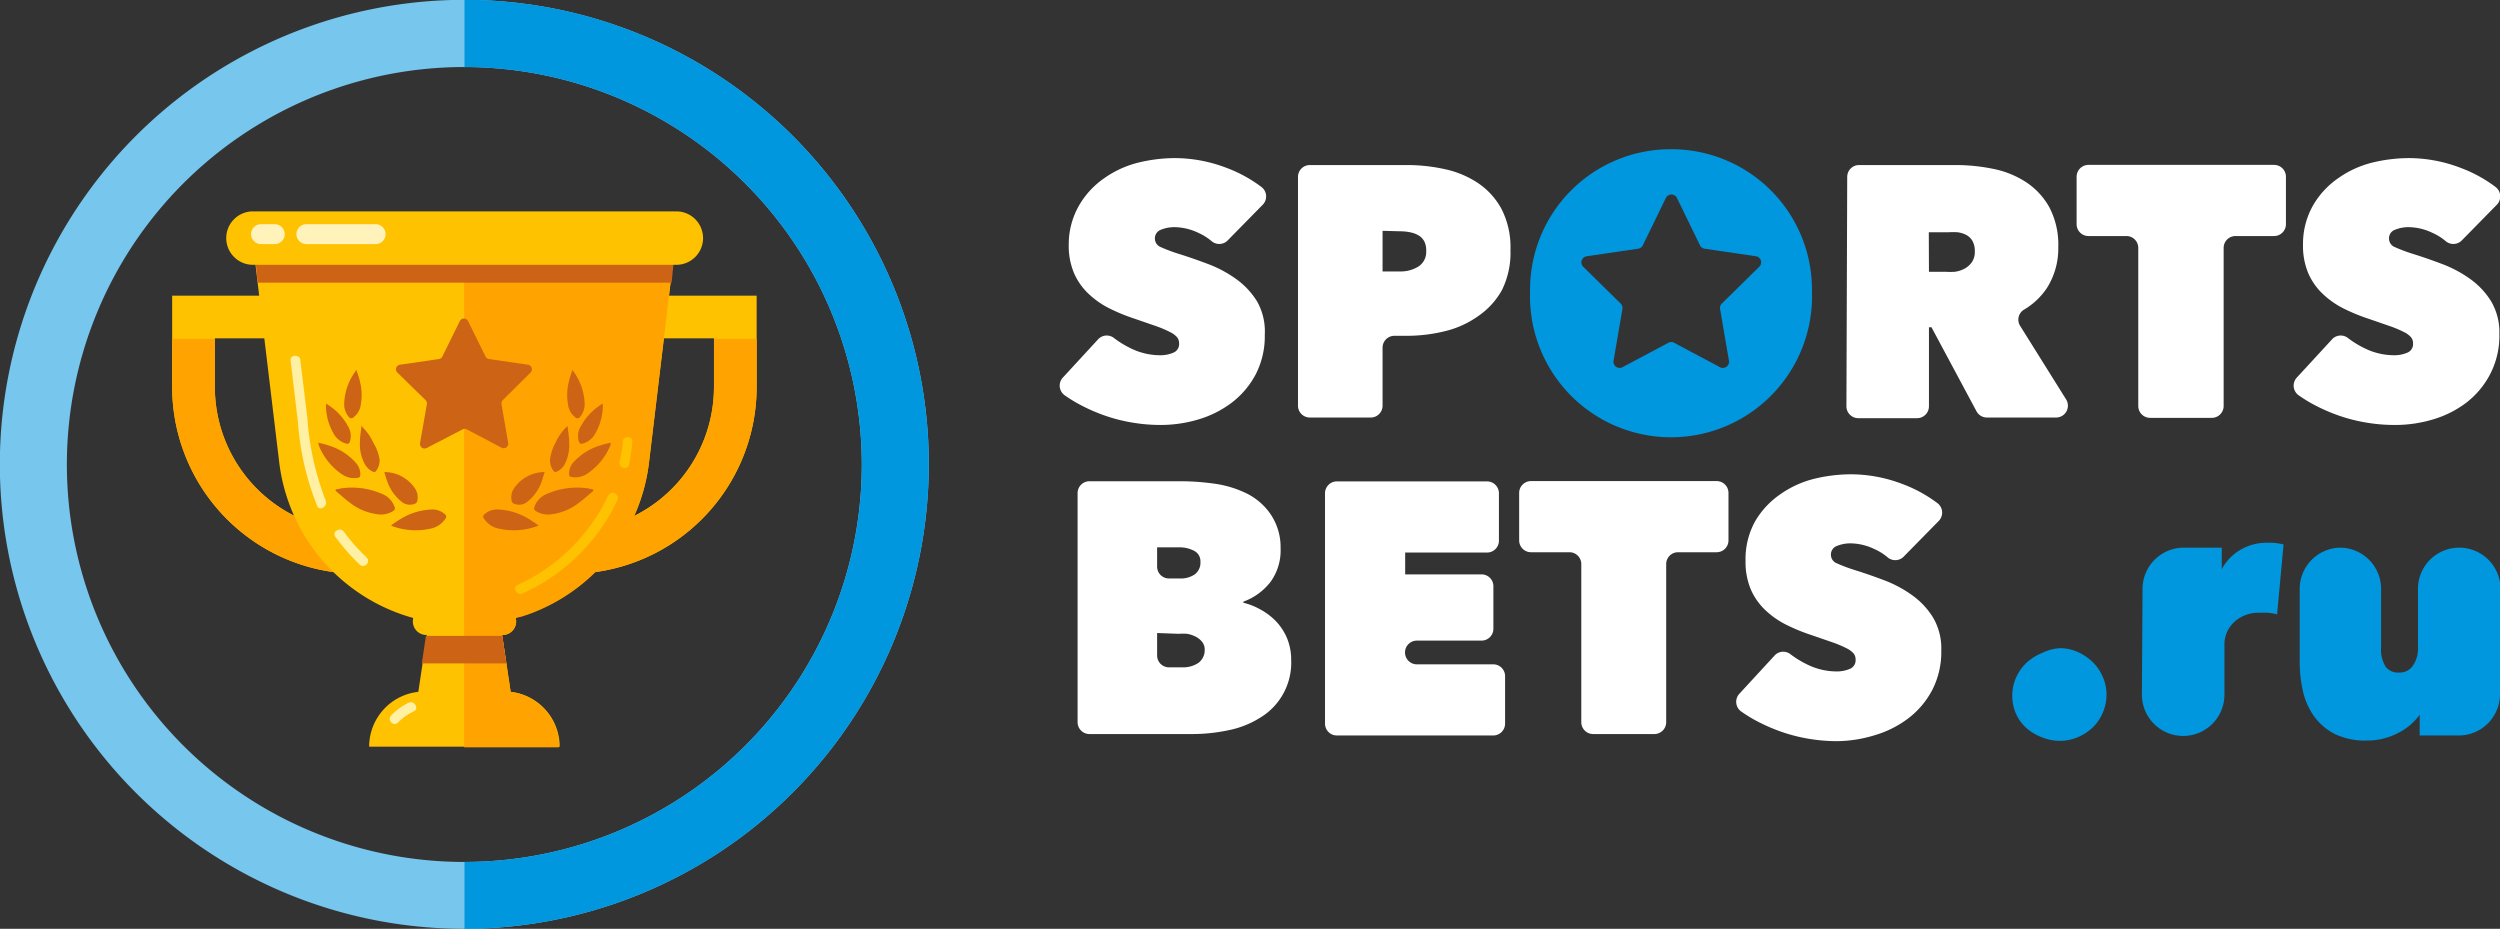 <svg xmlns="http://www.w3.org/2000/svg" xmlns:xlink="http://www.w3.org/1999/xlink" viewBox="0 0 158.13 58.75">
  <rect x="0" y="0" width="158.13" height="58.75" fill="#333333" stroke="none"/>
  <defs>
    <style>
      .cls-1{fill:none;}
      .cls-2{fill:#ffc200;}
      .cls-3{fill:#ffa300;}
      .cls-4{fill:#cc6315;}
      .cls-5{fill:#fff0a4;}
      .cls-6{fill:#fff2bb;}
      .cls-7{fill:#76c6ed;}
      .cls-8{clip-path:url(#clip-path);}
      .cls-9{fill:#0097df;}
      .cls-10{fill:#fff;}
    </style>
    <clipPath id="clip-path">
      <rect class="cls-1" x="29.38" width="29.38" height="58.75"/>
    </clipPath>
  </defs>
  <title>icon-logo-desktop</title>
  <g id="Слой_2" data-name="Слой 2">
    <g id="Layer_3_copy" data-name="Layer 3 copy">
      <path class="cls-2" d="M21.46,33.51a9.12,9.12,0,0,1-7.87-9V21.4h7.87V18.7H10.89v5.79A11.82,11.82,0,0,0,21.46,36.23Z"/>
      <path class="cls-3" d="M10.89,21.43v3.06A11.82,11.82,0,0,0,21.46,36.23V33.51a9.12,9.12,0,0,1-7.87-9V21.43Z"/>
      <path class="cls-2" d="M37.29,33.51a9.12,9.12,0,0,0,7.87-9V21.4H37.29V18.7H47.86v5.79A11.82,11.82,0,0,1,37.29,36.23Z"/>
      <path class="cls-3" d="M47.86,21.43v3.06A11.82,11.82,0,0,1,37.29,36.23V33.51a9.12,9.12,0,0,0,7.87-9V21.43Z"/>
      <path class="cls-2" d="M32.3,43.76l-.54-3.6h.12a.86.86,0,0,0,0-1.71h-5a.86.86,0,0,0,0,1.71H27l-.54,3.6a3.49,3.49,0,0,0-3.11,3.47v0H35.4v0A3.49,3.49,0,0,0,32.3,43.76Z"/>
      <path class="cls-2" d="M29.46,39.51h-.21a11.67,11.67,0,0,1-11.6-10.36l-1.49-12.4.13,0c.46-.09,25.67-.09,26.13,0l.13,0-1.49,12.4A11.67,11.67,0,0,1,29.46,39.51Z"/>
      <path class="cls-3" d="M42.55,16.74l-.13,0c-4.48,0-8.69-.07-13.06-.07V39.51h.11a11.67,11.67,0,0,0,2.95-.38L33,39c.26-.08.52-.17.77-.27a11.67,11.67,0,0,0,7.29-9.54Z"/>
      <path class="cls-3" d="M32.3,43.76l-.54-3.6h.12a.86.86,0,0,0,0-1.71H29.36v8.82h6v0A3.49,3.49,0,0,0,32.3,43.76Z"/>
      <polygon class="cls-4" points="32.03 41.96 31.77 40.22 26.94 40.22 26.68 41.96 32.03 41.96"/>
      <path class="cls-5" d="M20.6,31.65a17.57,17.57,0,0,1-1.16-5.22L19,22.8c0-.39-.67-.4-.62,0l.46,3.86A17.85,17.85,0,0,0,20.06,32c.16.37.7,0,.54-.32Z"/>
      <path class="cls-5" d="M23.19,35.26a11.9,11.9,0,0,1-1.44-1.63c-.23-.32-.78,0-.54.32a12.76,12.76,0,0,0,1.54,1.76c.29.28.73-.16.44-.44Z"/>
      <path class="cls-2" d="M38.46,31.35A11.64,11.64,0,0,1,32.73,37c-.36.17,0,.71.32.54a12.17,12.17,0,0,0,6-5.9c.17-.36-.37-.68-.54-.32Z"/>
      <path class="cls-2" d="M39.41,27.94a11.88,11.88,0,0,1-.22,1.27c-.09.39.51.56.6.17A13.42,13.42,0,0,0,40,27.94c0-.4-.58-.39-.62,0Z"/>
      <path class="cls-5" d="M25.84,44.45a3.92,3.92,0,0,0-1.1.81c-.28.29.16.73.44.44a3.42,3.42,0,0,1,1-.71c.36-.18,0-.72-.32-.54Z"/>
      <path class="cls-4" d="M42.61,16.59l-.13,1.29H16.3l-.13-1.29.13,0c.36-.08,25.81-.08,26.18,0Z"/>
      <path class="cls-2" d="M42.78,16.75H16a1.69,1.69,0,0,1-1.69-1.69h0A1.69,1.69,0,0,1,16,13.37H42.78a1.69,1.69,0,0,1,1.69,1.69h0A1.69,1.69,0,0,1,42.78,16.75Z"/>
      <path class="cls-6" d="M17.38,15.44h-.87a.63.63,0,0,1-.63-.63h0a.63.63,0,0,1,.63-.63h.87a.63.63,0,0,1,.63.63h0A.63.63,0,0,1,17.38,15.44Z"/>
      <path class="cls-6" d="M23.76,15.44H19.38a.63.63,0,0,1-.63-.63h0a.63.63,0,0,1,.63-.63h4.38a.63.63,0,0,1,.63.63h0A.63.63,0,0,1,23.76,15.44Z"/>
      <g id="_52CFjl" data-name="52CFjl">
      <path class="cls-4" d="M37.51,30.95c-.14,0-.27-.06-.41-.07a4.76,4.76,0,0,0-2.55.38,1.34,1.34,0,0,0-.74.79.19.19,0,0,0,.08.27,1.41,1.41,0,0,0,.88.22,3.52,3.52,0,0,0,1.85-.74c.32-.23.61-.51.92-.76Z"/>
      <path class="cls-4" d="M34,33.19c-.21-.14-.41-.29-.63-.41a4,4,0,0,0-1.81-.55,1.2,1.2,0,0,0-.94.32.18.18,0,0,0,0,.26,1.47,1.47,0,0,0,1,.64,4.28,4.28,0,0,0,2.43-.2Z"/>
      <path class="cls-4" d="M38.62,28c-.23.06-.44.1-.63.17a3.73,3.73,0,0,0-1.77,1.13A1.07,1.07,0,0,0,36,30a.16.16,0,0,0,.16.17,1.32,1.32,0,0,0,1-.22,4,4,0,0,0,1.46-1.81A1.36,1.36,0,0,0,38.62,28Z"/>
      <path class="cls-4" d="M34.45,29.86l-.09,0a2.33,2.33,0,0,0-1.89,1.1,1,1,0,0,0-.1.74.25.25,0,0,0,.12.15.83.83,0,0,0,.91-.15,2.83,2.83,0,0,0,.86-1.24C34.33,30.26,34.38,30.06,34.45,29.86Z"/>
      <path class="cls-4" d="M36.21,23.39c-.08.26-.17.48-.22.71a3.5,3.5,0,0,0-.05,1.55,1.15,1.15,0,0,0,.42.72.2.2,0,0,0,.33,0,1.26,1.26,0,0,0,.29-.82,3.63,3.63,0,0,0-.67-2Z"/>
      <path class="cls-4" d="M35.84,27a3.24,3.24,0,0,0-.7,1A2.94,2.94,0,0,0,34.8,29a1.06,1.06,0,0,0,.21.78.15.15,0,0,0,.21.05,1.1,1.1,0,0,0,.49-.45A2.64,2.64,0,0,0,36,27.95c0-.33-.07-.65-.1-1Z"/>
      <path class="cls-4" d="M38.11,25.53c-.17.12-.33.22-.47.34a3.69,3.69,0,0,0-.89,1.07,1.2,1.2,0,0,0-.16.89c.06.25.12.28.36.2a1.34,1.34,0,0,0,.74-.68,3.55,3.55,0,0,0,.44-1.72A.77.77,0,0,0,38.11,25.53Z"/>
      </g>
      <g id="_52CFjl-2" data-name="52CFjl">
        <path class="cls-4" d="M21.25,30.95c.14,0,.27-.06.41-.07a4.76,4.76,0,0,1,2.55.38,1.34,1.34,0,0,1,.74.79.19.19,0,0,1-.08.27,1.41,1.41,0,0,1-.88.22,3.52,3.52,0,0,1-1.85-.74c-.32-.23-.61-.51-.92-.76Z"/>
      <path class="cls-4" d="M24.79,33.19c.21-.14.41-.29.63-.41a4,4,0,0,1,1.81-.55,1.2,1.2,0,0,1,.94.32.18.18,0,0,1,0,.26,1.47,1.47,0,0,1-1,.64,4.27,4.27,0,0,1-2.43-.2Z"/>
      <path class="cls-4" d="M20.13,28c.23.06.44.1.63.17a3.73,3.73,0,0,1,1.77,1.13,1.07,1.07,0,0,1,.26.75.16.16,0,0,1-.16.17,1.32,1.32,0,0,1-1-.22,4,4,0,0,1-1.46-1.81A1.35,1.35,0,0,1,20.13,28Z"/>
      <path class="cls-4" d="M24.31,29.86l.09,0a2.33,2.33,0,0,1,1.89,1.1,1,1,0,0,1,.1.74.25.25,0,0,1-.12.15.83.83,0,0,1-.91-.15,2.83,2.83,0,0,1-.86-1.24C24.42,30.26,24.37,30.06,24.31,29.86Z"/>
      <path class="cls-4" d="M22.54,23.39c.08.26.17.48.22.71a3.5,3.5,0,0,1,.05,1.55,1.16,1.16,0,0,1-.42.72.2.2,0,0,1-.33,0,1.26,1.26,0,0,1-.29-.82,3.63,3.63,0,0,1,.67-2Z"/>
      <path class="cls-4" d="M22.91,27a3.24,3.24,0,0,1,.7,1A2.94,2.94,0,0,1,24,29a1.06,1.06,0,0,1-.21.78.15.15,0,0,1-.21.05,1.1,1.1,0,0,1-.49-.45,2.64,2.64,0,0,1-.32-1.49c0-.33.07-.65.1-1Z"/>
      <path class="cls-4" d="M20.64,25.53c.17.12.33.22.47.34A3.69,3.69,0,0,1,22,26.94a1.2,1.2,0,0,1,.16.89c-.06.25-.12.28-.36.2a1.34,1.34,0,0,1-.74-.68,3.55,3.55,0,0,1-.44-1.72A.77.77,0,0,1,20.64,25.53Z"/>
      </g>
      <path class="cls-4" d="M29.24,27.17,27,28.33a.29.29,0,0,1-.43-.31L27,25.57a.29.29,0,0,0-.08-.26l-1.78-1.74a.29.29,0,0,1,.16-.5l2.46-.36a.29.29,0,0,0,.22-.16l1.1-2.23a.29.29,0,0,1,.53,0l1.1,2.23a.29.29,0,0,0,.22.16l2.46.36a.29.29,0,0,1,.16.5L31.8,25.31a.29.29,0,0,0-.08.26L32.14,28a.29.29,0,0,1-.43.31l-2.2-1.16A.29.29,0,0,0,29.24,27.17Z"/>
      <path class="cls-7" d="M29.38,58.75A29.38,29.38,0,1,1,58.75,29.38,29.41,29.41,0,0,1,29.38,58.75Zm0-54.51A25.14,25.14,0,1,0,54.51,29.38,25.16,25.16,0,0,0,29.38,4.24Z"/>
      <g class="cls-8">
        <path class="cls-9" d="M29.38,58.75A29.38,29.38,0,1,1,58.75,29.38,29.41,29.41,0,0,1,29.38,58.75Zm0-54.51A25.14,25.14,0,1,0,54.51,29.38,25.16,25.16,0,0,0,29.38,4.24Z"/>
      </g>
      <path class="cls-9" d="M105.7,9.44a8.88,8.88,0,0,0-8.92,9,8.92,8.92,0,1,0,17.83,0A8.88,8.88,0,0,0,105.7,9.44Zm5.57,7.44-2.36,2.32a.39.39,0,0,0-.11.35l.56,3.27a.39.39,0,0,1-.56.41l-2.91-1.55a.38.38,0,0,0-.36,0l-2.91,1.55a.39.39,0,0,1-.56-.41l.56-3.27a.39.39,0,0,0-.11-.35l-2.36-2.32a.39.39,0,0,1,.21-.67l3.26-.48a.39.39,0,0,0,.29-.21l1.46-3a.39.39,0,0,1,.7,0l1.46,3a.39.39,0,0,0,.29.21l3.26.48A.39.39,0,0,1,111.27,16.88Z"/>
      <path class="cls-10" d="M73.42,26.88a10.84,10.84,0,0,1-1.91-.17,10.37,10.37,0,0,1-1.81-.49,11.22,11.22,0,0,1-1.64-.76q-.38-.22-.72-.46a.75.75,0,0,1-.11-1.12l2.23-2.42a.74.74,0,0,1,1-.08,6.08,6.08,0,0,0,1,.62,4.23,4.23,0,0,0,1.93.47,2.08,2.08,0,0,0,.82-.16.58.58,0,0,0,.37-.59.61.61,0,0,0-.12-.38A1.41,1.41,0,0,0,74,21a7.11,7.11,0,0,0-.87-.37l-1.39-.48a11.75,11.75,0,0,1-1.56-.64,5.47,5.47,0,0,1-1.32-.92,4,4,0,0,1-.92-1.3,4.44,4.44,0,0,1-.34-1.82A4.93,4.93,0,0,1,68.25,13a5.33,5.33,0,0,1,1.57-1.71,6.4,6.4,0,0,1,2.16-1A9.88,9.88,0,0,1,74.34,10a9.18,9.18,0,0,1,3.22.61,8.7,8.7,0,0,1,2.22,1.21.75.75,0,0,1,.09,1.13l-2.25,2.29a.75.75,0,0,1-1,0,3.51,3.51,0,0,0-.84-.52,3.57,3.57,0,0,0-1.42-.35,2.24,2.24,0,0,0-.95.17.57.57,0,0,0-.36.55.58.58,0,0,0,.37.54,10.55,10.55,0,0,0,1.21.45q.86.27,1.81.63a7.67,7.67,0,0,1,1.75.94,4.9,4.9,0,0,1,1.32,1.41A3.86,3.86,0,0,1,80,21.17a5.25,5.25,0,0,1-.58,2.52,5.45,5.45,0,0,1-1.51,1.78,6.57,6.57,0,0,1-2.11,1.06A8.33,8.33,0,0,1,73.42,26.88Z"/>
      <path class="cls-10" d="M87.45,22v3.66a.75.75,0,0,1-.75.75H82.85a.75.75,0,0,1-.75-.75V11.19a.75.75,0,0,1,.75-.75H89a11.06,11.06,0,0,1,2.39.26,6.11,6.11,0,0,1,2.1.88,4.64,4.64,0,0,1,1.49,1.65,5.32,5.32,0,0,1,.56,2.58A5.32,5.32,0,0,1,95,18.35,4.86,4.86,0,0,1,93.49,20a6.06,6.06,0,0,1-2.1.95,10.08,10.08,0,0,1-2.43.29H88.2A.75.75,0,0,0,87.45,22Zm0-7.4v2.57h1.13a2.13,2.13,0,0,0,1.12-.3,1.1,1.1,0,0,0,.51-1,1.25,1.25,0,0,0-.13-.62,1,1,0,0,0-.37-.37,1.72,1.72,0,0,0-.53-.19,3.14,3.14,0,0,0-.59-.06Z"/>
      <path class="cls-10" d="M116.84,11.19a.75.75,0,0,1,.75-.75h6.14a11.72,11.72,0,0,1,2.34.24,5.9,5.9,0,0,1,2.08.84,4.53,4.53,0,0,1,1.48,1.6,5.08,5.08,0,0,1,.56,2.52,4.66,4.66,0,0,1-.72,2.58A4.47,4.47,0,0,1,128,19.6a.74.74,0,0,0-.23,1l2.92,4.67a.75.75,0,0,1-.63,1.14h-4.38a.75.75,0,0,1-.66-.39l-2.85-5.32h-.16v5a.75.75,0,0,1-.75.75h-3.72a.75.75,0,0,1-.75-.75Zm5.17,6h1.05a4.31,4.31,0,0,0,.59,0,1.82,1.82,0,0,0,.6-.19,1.36,1.36,0,0,0,.47-.41,1.14,1.14,0,0,0,.19-.69,1.26,1.26,0,0,0-.16-.68,1,1,0,0,0-.4-.37,1.61,1.61,0,0,0-.54-.16,4.68,4.68,0,0,0-.54,0H122Z"/>
      <path class="cls-10" d="M139.91,26.43H136a.75.75,0,0,1-.75-.75v-10a.75.75,0,0,0-.75-.75H132.1a.75.75,0,0,1-.75-.75v-3a.75.75,0,0,1,.75-.75h11.74a.75.75,0,0,1,.75.75v3a.75.75,0,0,1-.75.75H141.4a.75.75,0,0,0-.75.75v10A.75.75,0,0,1,139.91,26.43Z"/>
      <path class="cls-10" d="M151.47,26.88a10.84,10.84,0,0,1-1.91-.17,10.37,10.37,0,0,1-1.81-.49,11.22,11.22,0,0,1-1.64-.76q-.38-.22-.72-.46a.75.75,0,0,1-.11-1.12l2.23-2.42a.74.74,0,0,1,1-.08,6.08,6.08,0,0,0,1,.62,4.23,4.23,0,0,0,1.93.47,2.08,2.08,0,0,0,.82-.16.58.58,0,0,0,.37-.59.61.61,0,0,0-.12-.38,1.41,1.41,0,0,0-.44-.33,7.11,7.11,0,0,0-.87-.37l-1.39-.48a11.75,11.75,0,0,1-1.56-.64,5.47,5.47,0,0,1-1.32-.92,4,4,0,0,1-.92-1.3,4.44,4.44,0,0,1-.34-1.82A4.93,4.93,0,0,1,146.3,13a5.33,5.33,0,0,1,1.57-1.71,6.4,6.4,0,0,1,2.16-1,9.88,9.88,0,0,1,2.37-.29,9.18,9.18,0,0,1,3.22.61,8.7,8.7,0,0,1,2.22,1.21.75.75,0,0,1,.09,1.13l-2.25,2.29a.75.75,0,0,1-1,0,3.51,3.51,0,0,0-.84-.52,3.57,3.57,0,0,0-1.42-.35,2.24,2.24,0,0,0-.95.17.57.57,0,0,0-.36.55.58.58,0,0,0,.37.54,10.55,10.55,0,0,0,1.21.45q.86.27,1.81.63a7.67,7.67,0,0,1,1.75.94,4.9,4.9,0,0,1,1.32,1.41,3.86,3.86,0,0,1,.52,2.08,5.25,5.25,0,0,1-.58,2.52A5.45,5.45,0,0,1,156,25.47a6.57,6.57,0,0,1-2.11,1.06A8.33,8.33,0,0,1,151.47,26.88Z"/>
      <path class="cls-10" d="M78.63,38.12a4.33,4.33,0,0,1,1.11.44,4,4,0,0,1,1,.77,3.52,3.52,0,0,1,.68,1.07,3.57,3.57,0,0,1,.25,1.35A4.06,4.06,0,0,1,79.7,45.4a5.94,5.94,0,0,1-2,.79,11,11,0,0,1-2.29.24h-6.5a.75.75,0,0,1-.75-.75V31.19a.75.75,0,0,1,.75-.75h5.82a15.6,15.6,0,0,1,2.06.15,6.74,6.74,0,0,1,2,.59,4,4,0,0,1,1.54,1.29A3.72,3.72,0,0,1,81,34.69a3.38,3.38,0,0,1-.64,2.12,3.82,3.82,0,0,1-1.7,1.24Zm-5.44-3.5v1.22a.75.75,0,0,0,.75.75h.7a1.55,1.55,0,0,0,.93-.26.92.92,0,0,0,.36-.8.74.74,0,0,0-.38-.68,2,2,0,0,0-1-.23Zm0,5.42v1.42a.75.75,0,0,0,.75.75h.86a1.72,1.72,0,0,0,1-.28,1,1,0,0,0,.4-.82.78.78,0,0,0-.17-.52,1.3,1.3,0,0,0-.42-.33,1.86,1.86,0,0,0-.53-.17,3.35,3.35,0,0,0-.53,0Z"/>
      <path class="cls-10" d="M84.56,30.45h9.5a.75.75,0,0,1,.75.75v3a.75.75,0,0,1-.75.75H88.88v1.38h4.83a.75.75,0,0,1,.75.75v2.69a.75.75,0,0,1-.75.75H89.62a.75.75,0,0,0-.75.75h0a.75.75,0,0,0,.75.75h4.83a.75.75,0,0,1,.75.75v3a.75.75,0,0,1-.75.75H84.56a.75.75,0,0,1-.75-.75V31.19A.75.75,0,0,1,84.56,30.45Z"/>
      <path class="cls-10" d="M104.65,46.43h-3.88a.75.75,0,0,1-.75-.75v-10a.75.75,0,0,0-.75-.75H96.84a.75.75,0,0,1-.75-.75v-3a.75.75,0,0,1,.75-.75h11.74a.75.75,0,0,1,.75.75v3a.75.75,0,0,1-.75.75h-2.44a.75.75,0,0,0-.75.75v10A.75.75,0,0,1,104.65,46.43Z"/>
      <path class="cls-10" d="M116.21,46.88a10.84,10.84,0,0,1-1.91-.17,10.37,10.37,0,0,1-1.81-.49,11.22,11.22,0,0,1-1.64-.76q-.38-.22-.72-.46a.75.75,0,0,1-.11-1.12l2.23-2.42a.74.74,0,0,1,1-.08,6.08,6.08,0,0,0,1,.62,4.23,4.23,0,0,0,1.93.47,2.08,2.08,0,0,0,.82-.16.58.58,0,0,0,.37-.59.61.61,0,0,0-.12-.38,1.41,1.41,0,0,0-.44-.33,7.11,7.11,0,0,0-.87-.37l-1.39-.48a11.75,11.75,0,0,1-1.56-.64,5.47,5.47,0,0,1-1.32-.92,4,4,0,0,1-.92-1.3,4.44,4.44,0,0,1-.34-1.82A4.93,4.93,0,0,1,111,33a5.33,5.33,0,0,1,1.57-1.71,6.4,6.4,0,0,1,2.16-1,9.88,9.88,0,0,1,2.37-.29,9.18,9.18,0,0,1,3.22.61,8.7,8.7,0,0,1,2.22,1.21.75.75,0,0,1,.09,1.13l-2.25,2.29a.75.75,0,0,1-1,0,3.51,3.51,0,0,0-.84-.52,3.57,3.57,0,0,0-1.42-.35,2.24,2.24,0,0,0-.95.17.57.57,0,0,0-.36.55.58.58,0,0,0,.37.54,10.55,10.55,0,0,0,1.21.45q.86.27,1.81.63a7.67,7.67,0,0,1,1.75.94,4.9,4.9,0,0,1,1.32,1.41,3.86,3.86,0,0,1,.52,2.08,5.25,5.25,0,0,1-.58,2.52,5.45,5.45,0,0,1-1.51,1.78,6.57,6.57,0,0,1-2.11,1.06A8.33,8.33,0,0,1,116.21,46.88Z"/>
      <path class="cls-9" d="M127.28,44a2.76,2.76,0,0,1,.24-1.14,2.89,2.89,0,0,1,.65-.93,3.3,3.3,0,0,1,1-.63A2.92,2.92,0,0,1,130.3,41a2.71,2.71,0,0,1,1.12.24,3.22,3.22,0,0,1,.94.63,3,3,0,0,1,.64.93,2.76,2.76,0,0,1,.24,1.14,2.84,2.84,0,0,1-.24,1.15,2.81,2.81,0,0,1-.64.93,3.14,3.14,0,0,1-.94.61,2.83,2.83,0,0,1-1.12.23,3.05,3.05,0,0,1-1.16-.23,3.22,3.22,0,0,1-1-.61,2.72,2.72,0,0,1-.65-.93A2.84,2.84,0,0,1,127.28,44Z"/>
      <path class="cls-9" d="M135.52,37.25a2.61,2.61,0,0,1,2.61-2.61h2.4V36h0a3.15,3.15,0,0,1,1.14-1.2,3.27,3.27,0,0,1,1.77-.47,3.61,3.61,0,0,1,1,.11l-.41,4.42a3.54,3.54,0,0,0-.55-.1,4.85,4.85,0,0,0-.55,0,2.24,2.24,0,0,0-1.62.59,1.93,1.93,0,0,0-.61,1.44v3.15a2.61,2.61,0,0,1-2.61,2.61h0a2.61,2.61,0,0,1-2.61-2.61Z"/>
      <path class="cls-9" d="M158.13,43.91a2.61,2.61,0,0,1-2.61,2.61h-2.47V45.21h0a3.78,3.78,0,0,1-1.34,1.14,4.21,4.21,0,0,1-2,.49,4.34,4.34,0,0,1-2.08-.44,3.64,3.64,0,0,1-1.3-1.15,4.45,4.45,0,0,1-.68-1.6,8.34,8.34,0,0,1-.19-1.77V37.25A2.61,2.61,0,0,1,148,34.64h0a2.61,2.61,0,0,1,2.61,2.61v3.67a2.09,2.09,0,0,0,.29,1.26,1,1,0,0,0,.85.36,1,1,0,0,0,.86-.42,1.91,1.91,0,0,0,.33-1.21V37.25a2.61,2.61,0,0,1,2.61-2.61h0a2.61,2.61,0,0,1,2.61,2.61Z"/>
</g>
</g>
</svg>
